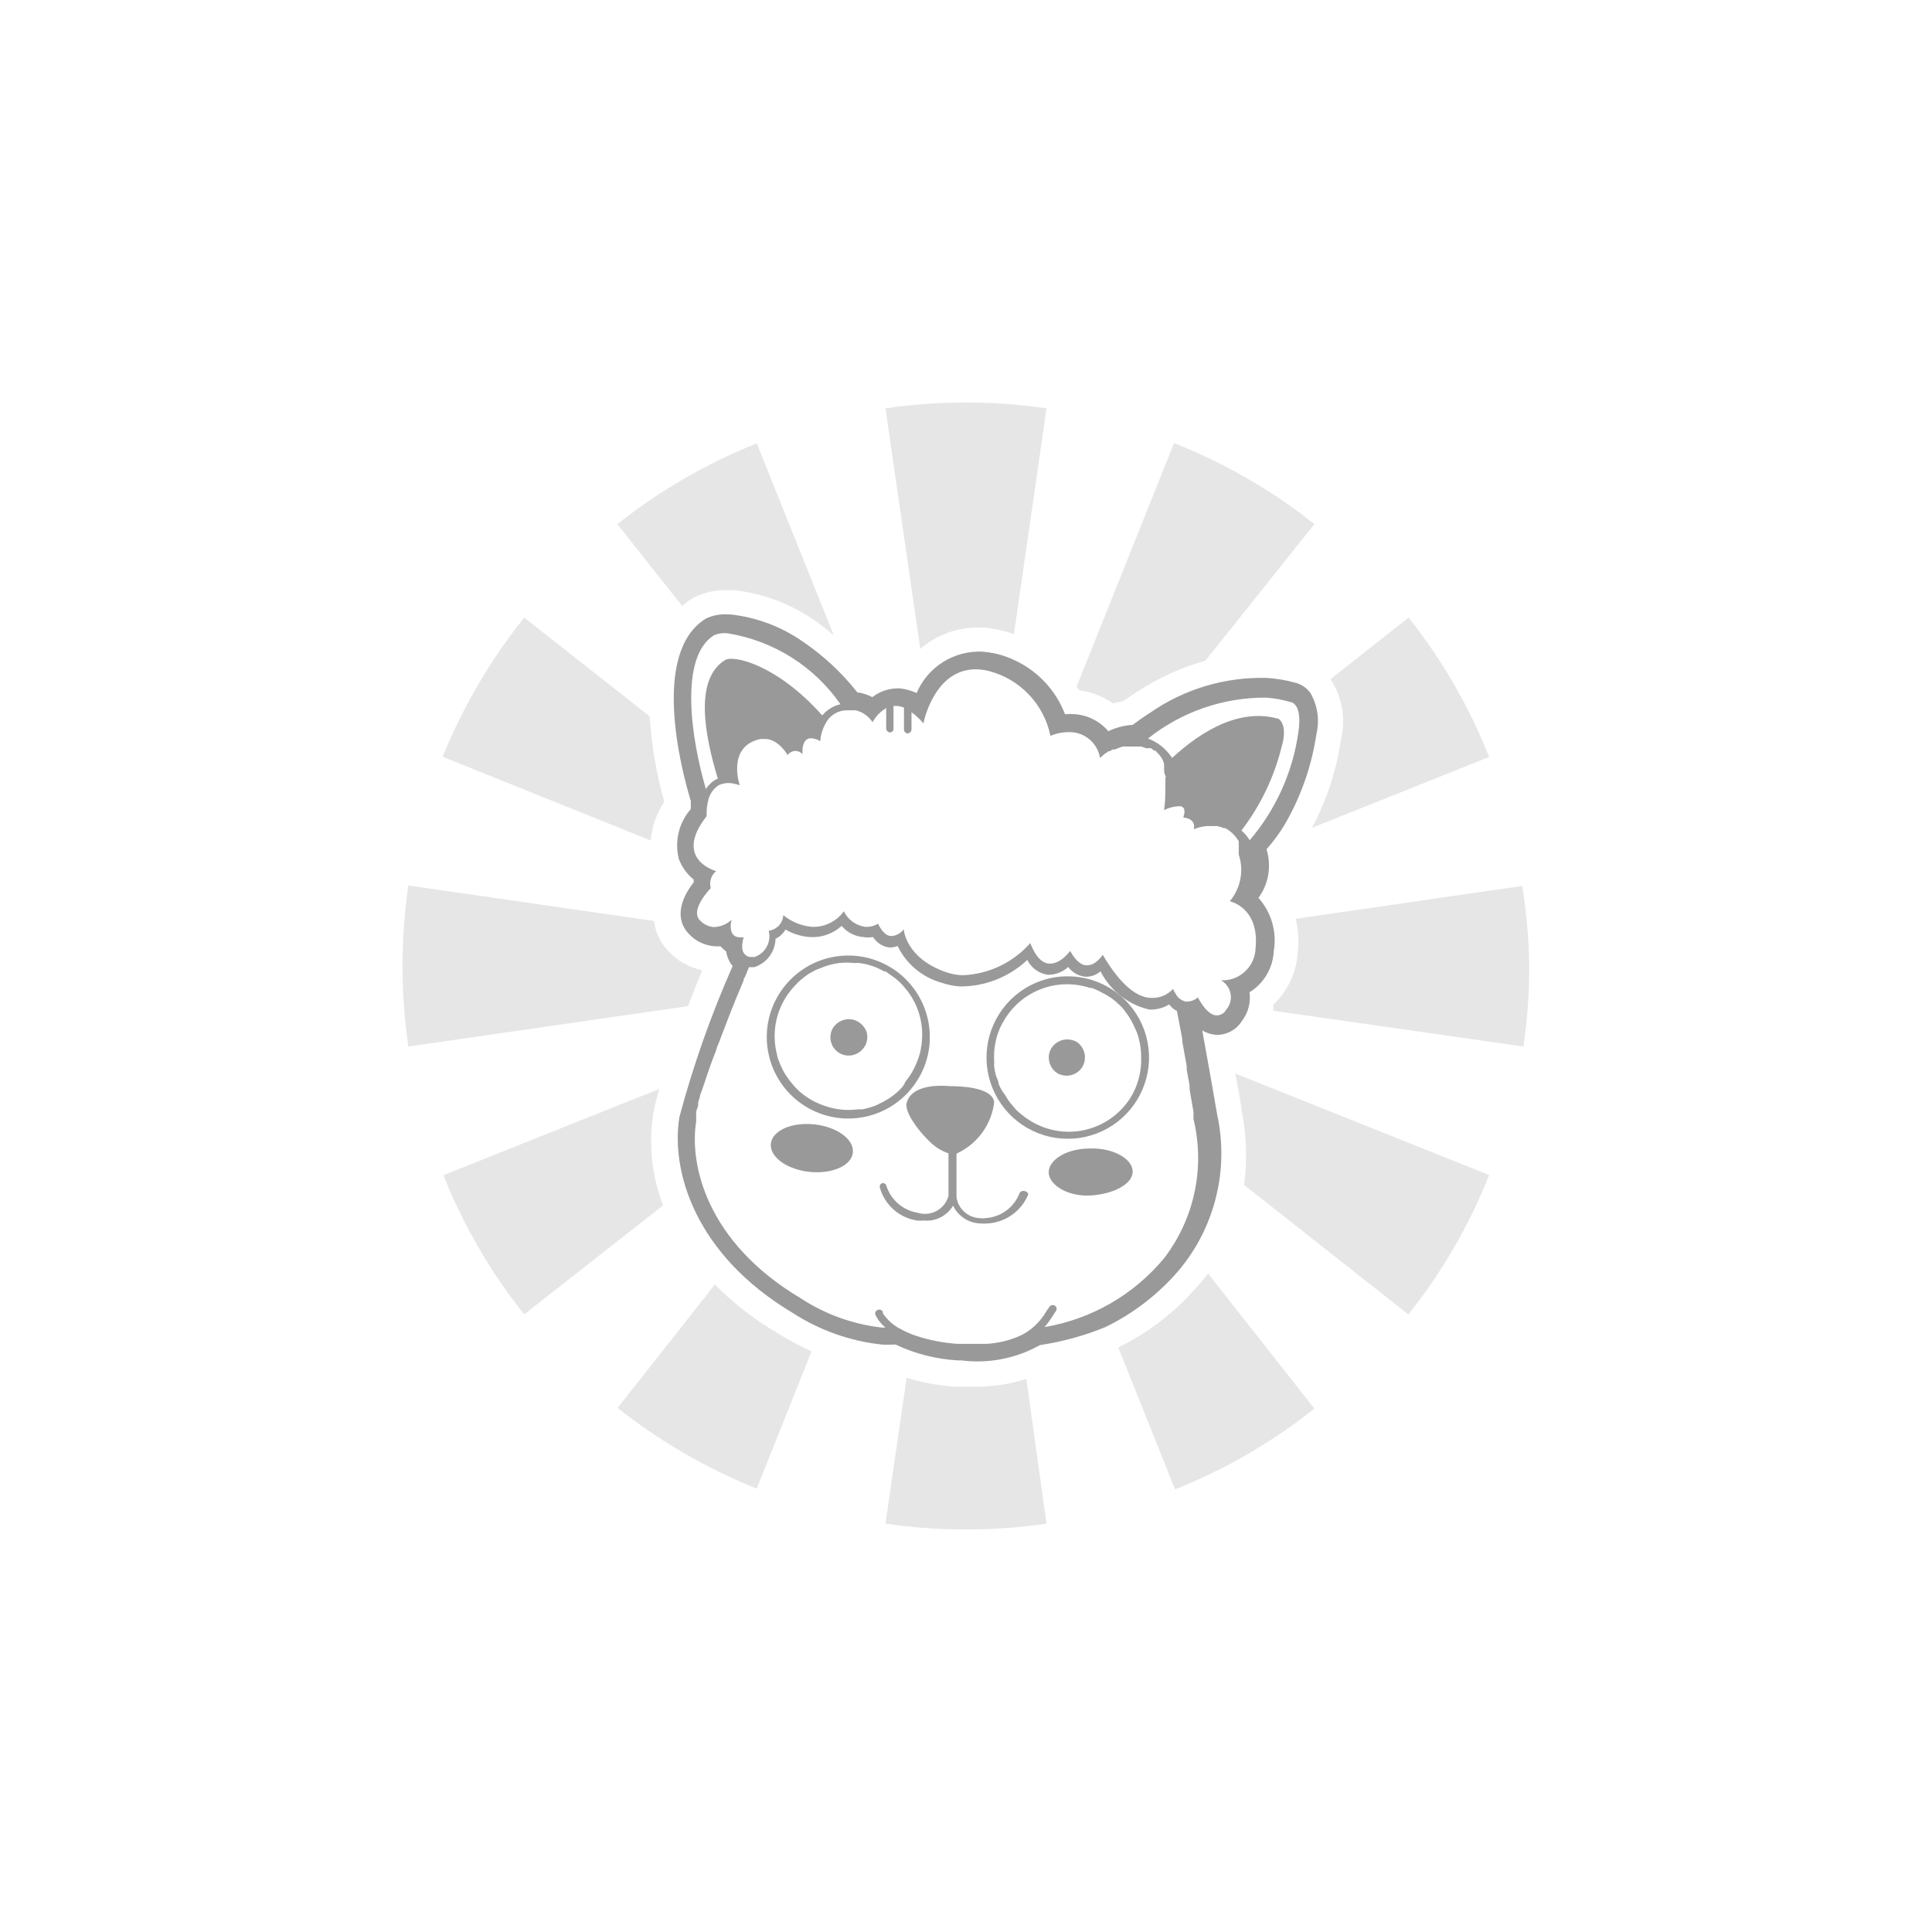 <svg width="48" height="48" viewBox="0 0 48 48" fill="none" xmlns="http://www.w3.org/2000/svg">
<g opacity="0.4">
<path d="M32.554 17.212C32.459 17.084 32.322 16.994 32.167 16.958C31.938 16.895 31.703 16.857 31.466 16.843C30.435 16.816 29.422 17.119 28.576 17.707C28.431 17.798 28.286 17.901 28.141 18.009C27.931 18.022 27.726 18.075 27.536 18.167C27.432 18.044 27.305 17.944 27.162 17.871C27.019 17.799 26.862 17.755 26.702 17.744C26.622 17.737 26.541 17.737 26.46 17.744C26.316 17.367 26.08 17.031 25.774 16.768C25.468 16.504 25.102 16.32 24.707 16.232C24.608 16.212 24.507 16.198 24.405 16.19C24.061 16.175 23.72 16.265 23.428 16.449C23.137 16.632 22.908 16.901 22.773 17.218C22.643 17.158 22.504 17.119 22.362 17.103C22.114 17.091 21.869 17.168 21.673 17.32C21.556 17.259 21.429 17.218 21.298 17.2C20.918 16.716 20.465 16.294 19.956 15.948C19.42 15.57 18.795 15.335 18.143 15.265H18.07C17.887 15.253 17.704 15.289 17.538 15.368C16.16 16.214 16.934 19.152 17.163 19.902C17.163 19.968 17.163 20.035 17.163 20.101C17.016 20.269 16.912 20.47 16.86 20.687C16.809 20.904 16.811 21.13 16.867 21.346C16.943 21.545 17.07 21.72 17.236 21.854C17.233 21.876 17.233 21.898 17.236 21.921C16.855 22.398 16.801 22.876 17.109 23.196C17.276 23.38 17.508 23.492 17.756 23.51C17.804 23.513 17.852 23.513 17.901 23.51C17.943 23.557 17.989 23.6 18.04 23.637C18.058 23.752 18.101 23.862 18.167 23.958L18.203 24C17.665 25.215 17.223 26.47 16.879 27.754C16.662 29.096 17.272 31.175 19.696 32.62C20.365 33.054 21.128 33.323 21.921 33.406C22.009 33.412 22.098 33.412 22.187 33.406H22.253C22.74 33.637 23.268 33.77 23.807 33.799H23.885C24.56 33.885 25.245 33.751 25.838 33.418C26.396 33.335 26.942 33.185 27.464 32.971C28.157 32.633 28.774 32.158 29.277 31.574C29.726 31.043 30.046 30.415 30.212 29.74C30.379 29.065 30.388 28.36 30.238 27.681C30.196 27.433 30.021 26.424 29.87 25.602C29.973 25.662 30.089 25.699 30.208 25.711C30.337 25.715 30.464 25.685 30.578 25.625C30.691 25.564 30.787 25.475 30.855 25.366C30.933 25.266 30.989 25.151 31.021 25.029C31.054 24.906 31.061 24.778 31.043 24.653C31.22 24.544 31.367 24.394 31.473 24.214C31.578 24.035 31.638 23.833 31.647 23.625C31.687 23.391 31.673 23.151 31.607 22.923C31.541 22.695 31.425 22.484 31.266 22.307C31.392 22.136 31.475 21.937 31.51 21.727C31.544 21.517 31.529 21.302 31.466 21.099C31.683 20.856 31.869 20.588 32.022 20.3C32.366 19.66 32.597 18.965 32.705 18.245C32.79 17.894 32.736 17.524 32.554 17.212ZM17.744 15.779C17.855 15.735 17.976 15.72 18.094 15.737C18.653 15.829 19.187 16.032 19.666 16.334C20.145 16.636 20.558 17.031 20.881 17.496C20.704 17.537 20.545 17.635 20.428 17.774C19.303 16.51 18.215 16.262 18.01 16.402C17.248 16.879 17.502 18.245 17.834 19.345C17.763 19.372 17.699 19.416 17.647 19.472C17.605 19.511 17.568 19.556 17.538 19.605C17.181 18.39 16.855 16.329 17.744 15.779ZM28.927 31.254C28.174 32.165 27.118 32.774 25.953 32.971C26.028 32.882 26.097 32.786 26.158 32.687L26.225 32.584C26.242 32.566 26.251 32.542 26.251 32.517C26.251 32.493 26.242 32.469 26.225 32.451C26.206 32.433 26.181 32.424 26.155 32.424C26.129 32.424 26.105 32.433 26.086 32.451C26.07 32.47 26.056 32.49 26.043 32.511L26.007 32.56C25.906 32.74 25.771 32.898 25.608 33.025C25.533 33.083 25.452 33.134 25.366 33.176C25.091 33.303 24.793 33.375 24.49 33.388C24.333 33.388 24.163 33.388 23.988 33.388H23.795C23.437 33.365 23.083 33.296 22.743 33.182C22.615 33.139 22.492 33.085 22.374 33.019C22.195 32.929 22.043 32.793 21.933 32.626V32.59C21.927 32.578 21.919 32.568 21.909 32.559C21.899 32.551 21.888 32.544 21.875 32.54C21.863 32.536 21.85 32.535 21.837 32.536C21.824 32.538 21.811 32.541 21.8 32.547C21.78 32.557 21.763 32.572 21.753 32.592C21.743 32.612 21.741 32.635 21.745 32.656C21.803 32.783 21.89 32.895 21.999 32.983H21.909C21.19 32.902 20.501 32.653 19.896 32.257C17.538 30.855 17.127 28.915 17.296 27.863V27.766V27.712V27.651C17.296 27.597 17.326 27.53 17.345 27.47V27.397C17.356 27.35 17.37 27.304 17.387 27.258C17.387 27.21 17.417 27.155 17.435 27.101L17.484 26.956L17.55 26.763L17.587 26.648C17.6 26.621 17.61 26.593 17.617 26.563C17.671 26.412 17.726 26.261 17.786 26.11C17.799 26.061 17.816 26.012 17.834 25.965L17.864 25.898L17.943 25.687L18.028 25.469L18.076 25.342C18.131 25.197 18.185 25.058 18.239 24.931L18.288 24.804L18.336 24.695C18.378 24.592 18.415 24.496 18.457 24.405C18.499 24.314 18.457 24.326 18.499 24.29C18.526 24.233 18.551 24.174 18.572 24.115L18.608 24.03H18.735C18.887 23.983 19.02 23.89 19.115 23.763C19.211 23.636 19.264 23.482 19.267 23.323C19.372 23.275 19.459 23.195 19.515 23.093C19.699 23.202 19.906 23.266 20.119 23.281C20.263 23.29 20.408 23.271 20.544 23.223C20.68 23.175 20.805 23.1 20.911 23.003C20.977 23.083 21.059 23.149 21.152 23.197C21.244 23.244 21.345 23.273 21.449 23.281C21.529 23.293 21.611 23.293 21.691 23.281C21.735 23.351 21.794 23.411 21.864 23.456C21.934 23.501 22.013 23.53 22.096 23.541C22.166 23.541 22.236 23.528 22.302 23.504C22.407 23.723 22.558 23.916 22.743 24.072C22.928 24.228 23.145 24.344 23.378 24.411C23.532 24.465 23.692 24.497 23.855 24.508C24.475 24.51 25.072 24.274 25.523 23.849C25.572 23.948 25.644 24.034 25.734 24.098C25.823 24.163 25.928 24.204 26.037 24.218C26.223 24.22 26.403 24.151 26.539 24.024C26.589 24.092 26.652 24.148 26.725 24.19C26.798 24.231 26.879 24.257 26.962 24.266C27.101 24.272 27.238 24.224 27.343 24.133C27.463 24.37 27.633 24.578 27.842 24.742C28.051 24.906 28.293 25.022 28.552 25.082C28.726 25.09 28.899 25.046 29.048 24.955C29.099 25.024 29.165 25.079 29.241 25.118C29.277 25.318 29.326 25.56 29.374 25.814C29.374 25.814 29.374 25.856 29.374 25.88L29.483 26.485C29.483 26.515 29.483 26.551 29.483 26.575L29.555 26.968C29.555 26.968 29.555 27.029 29.555 27.065L29.652 27.627C29.652 27.627 29.652 27.627 29.652 27.663C29.652 27.663 29.652 27.663 29.652 27.7C29.649 27.709 29.649 27.72 29.652 27.73C29.652 27.766 29.652 27.79 29.652 27.802C29.796 28.395 29.806 29.013 29.68 29.61C29.555 30.207 29.297 30.769 28.927 31.254ZM31.194 23.559C31.191 23.668 31.166 23.775 31.121 23.875C31.076 23.974 31.011 24.063 30.931 24.137C30.852 24.212 30.758 24.269 30.655 24.307C30.553 24.345 30.444 24.361 30.335 24.357C30.397 24.391 30.45 24.438 30.491 24.496C30.532 24.553 30.56 24.619 30.573 24.688C30.586 24.757 30.583 24.829 30.565 24.897C30.547 24.965 30.514 25.028 30.468 25.082C30.445 25.126 30.41 25.163 30.368 25.188C30.325 25.214 30.276 25.227 30.226 25.227C29.979 25.227 29.761 24.78 29.761 24.78C29.686 24.847 29.589 24.884 29.489 24.883H29.453C29.399 24.869 29.349 24.845 29.306 24.81C29.264 24.776 29.229 24.733 29.205 24.683C29.179 24.648 29.158 24.61 29.144 24.568C29.077 24.643 28.993 24.702 28.9 24.74C28.807 24.779 28.707 24.797 28.606 24.792C28.298 24.792 27.881 24.544 27.397 23.722C27.397 23.722 27.222 24 26.992 23.982C26.872 23.982 26.732 23.885 26.587 23.625C26.587 23.625 26.352 23.958 26.073 23.94C25.916 23.94 25.741 23.8 25.596 23.432C25.383 23.673 25.123 23.869 24.832 24.006C24.541 24.143 24.225 24.219 23.903 24.23C23.759 24.223 23.616 24.194 23.48 24.145C22.489 23.788 22.453 23.087 22.453 23.087C22.417 23.137 22.371 23.177 22.317 23.206C22.264 23.236 22.205 23.253 22.144 23.256C22.042 23.256 21.927 23.178 21.812 22.948C21.718 23.007 21.608 23.035 21.497 23.027C21.384 23.012 21.275 22.968 21.182 22.901C21.09 22.833 21.015 22.744 20.966 22.64C20.875 22.766 20.755 22.867 20.616 22.934C20.476 23.002 20.322 23.034 20.168 23.027C19.908 23.002 19.662 22.901 19.46 22.737C19.455 22.834 19.416 22.926 19.35 22.996C19.283 23.067 19.194 23.112 19.098 23.123C19.133 23.256 19.116 23.398 19.051 23.519C18.986 23.64 18.877 23.732 18.747 23.776H18.711H18.65C18.611 23.777 18.573 23.765 18.542 23.74C18.457 23.686 18.396 23.571 18.475 23.287H18.372C18.258 23.287 18.1 23.208 18.173 22.852C18.053 22.967 17.892 23.032 17.726 23.033C17.596 23.019 17.476 22.959 17.387 22.864C17.133 22.598 17.659 22.066 17.659 22.066C17.638 21.99 17.639 21.909 17.662 21.834C17.686 21.759 17.731 21.692 17.792 21.642C17.792 21.642 16.71 21.358 17.556 20.276V20.246C17.552 20.12 17.566 19.994 17.599 19.871C17.636 19.718 17.731 19.586 17.864 19.503C17.948 19.467 18.039 19.45 18.131 19.454C18.215 19.463 18.298 19.481 18.378 19.509C18.378 19.509 18.046 18.541 18.892 18.36H19.013C19.34 18.36 19.569 18.759 19.569 18.759C19.582 18.737 19.601 18.718 19.624 18.705C19.647 18.686 19.673 18.673 19.701 18.665C19.73 18.657 19.759 18.654 19.788 18.658C19.817 18.661 19.846 18.67 19.871 18.684C19.897 18.699 19.92 18.718 19.938 18.741C19.938 18.741 19.896 18.324 20.162 18.342C20.239 18.348 20.314 18.373 20.379 18.415C20.392 18.231 20.453 18.054 20.555 17.901C20.607 17.827 20.676 17.765 20.755 17.721C20.835 17.677 20.923 17.652 21.014 17.647H21.135H21.171H21.262C21.433 17.689 21.582 17.795 21.679 17.943C21.757 17.797 21.875 17.676 22.017 17.592V18.1C22.019 18.124 22.029 18.147 22.045 18.165C22.062 18.183 22.084 18.194 22.108 18.197C22.121 18.197 22.134 18.194 22.146 18.189C22.158 18.184 22.168 18.176 22.177 18.166C22.186 18.157 22.192 18.145 22.196 18.133C22.199 18.12 22.201 18.107 22.199 18.094V17.538H22.277C22.34 17.544 22.401 17.558 22.459 17.58V18.124C22.459 18.149 22.468 18.173 22.485 18.191C22.502 18.209 22.525 18.22 22.549 18.221C22.576 18.22 22.6 18.208 22.618 18.189C22.636 18.17 22.646 18.145 22.646 18.118V17.695C22.756 17.775 22.856 17.868 22.942 17.973C22.942 17.973 23.208 16.559 24.327 16.631C24.404 16.637 24.481 16.65 24.556 16.668C24.939 16.764 25.287 16.967 25.559 17.253C25.832 17.538 26.019 17.895 26.098 18.282C26.264 18.212 26.444 18.181 26.624 18.191C26.797 18.202 26.96 18.272 27.089 18.388C27.217 18.504 27.303 18.661 27.331 18.832L27.373 18.795L27.422 18.747L27.464 18.717L27.549 18.662H27.579L27.639 18.62H27.7C27.764 18.591 27.831 18.566 27.899 18.547C27.925 18.545 27.952 18.545 27.978 18.547H28.244H28.316H28.352L28.479 18.59H28.516H28.558H28.594C28.611 18.596 28.625 18.607 28.637 18.62L28.673 18.65H28.709L28.745 18.693L28.818 18.771L28.848 18.814L28.884 18.874C28.899 18.909 28.911 18.946 28.921 18.983V19.037C28.924 19.053 28.924 19.07 28.921 19.085C28.921 19.146 28.921 19.206 28.951 19.267C28.981 19.327 28.951 19.321 28.951 19.345C28.957 19.39 28.957 19.434 28.951 19.478V19.539C28.957 19.581 28.957 19.624 28.951 19.666C28.954 19.686 28.954 19.706 28.951 19.726C28.951 19.95 28.921 20.125 28.921 20.125C29.038 20.068 29.165 20.035 29.296 20.029C29.404 20.029 29.471 20.101 29.398 20.313C29.465 20.313 29.719 20.355 29.658 20.603C29.805 20.541 29.965 20.514 30.124 20.524H30.232C30.289 20.532 30.344 20.548 30.396 20.573H30.438C30.497 20.604 30.552 20.642 30.601 20.687C30.618 20.698 30.633 20.713 30.643 20.73L30.686 20.772L30.722 20.82L30.776 20.899C30.775 20.915 30.775 20.931 30.776 20.947V20.99C30.779 21.012 30.779 21.034 30.776 21.056C30.779 21.082 30.779 21.109 30.776 21.135C30.775 21.157 30.775 21.179 30.776 21.201C30.779 21.211 30.779 21.222 30.776 21.232C30.842 21.428 30.855 21.638 30.816 21.841C30.777 22.044 30.686 22.234 30.553 22.392C30.553 22.392 31.296 22.543 31.194 23.559ZM32.258 18.191C32.118 19.182 31.699 20.114 31.049 20.875C30.992 20.785 30.923 20.703 30.843 20.633C31.31 20.025 31.647 19.327 31.834 18.584C32.016 17.985 31.762 17.858 31.762 17.858C30.819 17.592 29.882 18.13 29.12 18.832C29.104 18.801 29.083 18.773 29.06 18.747C28.922 18.566 28.735 18.428 28.522 18.348C29.355 17.685 30.389 17.327 31.453 17.332C31.658 17.346 31.861 17.383 32.058 17.441C32.058 17.441 32.366 17.447 32.258 18.191Z" fill="black"/>
<path d="M22.827 26.781C22.962 26.551 23.049 26.297 23.084 26.034C23.119 25.77 23.102 25.502 23.033 25.245C22.913 24.792 22.639 24.395 22.259 24.121C21.879 23.848 21.415 23.714 20.948 23.744C20.48 23.773 20.037 23.964 19.695 24.284C19.352 24.603 19.131 25.032 19.068 25.496C19.006 25.96 19.107 26.432 19.354 26.831C19.6 27.229 19.977 27.529 20.421 27.681C20.864 27.832 21.346 27.826 21.785 27.661C22.224 27.497 22.592 27.186 22.827 26.781ZM22.398 27.029C22.271 27.165 22.122 27.279 21.957 27.367L21.763 27.464C21.653 27.505 21.54 27.538 21.425 27.561H21.31C21.156 27.582 20.999 27.582 20.845 27.561C20.684 27.539 20.528 27.496 20.379 27.433C20.302 27.403 20.227 27.367 20.155 27.325C20.05 27.265 19.95 27.194 19.859 27.113L19.738 26.992L19.623 26.853L19.521 26.708C19.472 26.631 19.43 26.55 19.394 26.466C19.378 26.436 19.366 26.403 19.358 26.37C19.332 26.323 19.316 26.271 19.309 26.218C19.229 25.925 19.225 25.616 19.295 25.32C19.366 25.025 19.51 24.752 19.714 24.526L19.817 24.417C19.85 24.382 19.887 24.349 19.926 24.32C19.957 24.291 19.992 24.265 20.029 24.242C20.072 24.205 20.121 24.174 20.174 24.151C20.234 24.112 20.299 24.082 20.367 24.061C20.517 23.994 20.676 23.949 20.839 23.927C20.967 23.912 21.097 23.912 21.225 23.927C21.27 23.922 21.314 23.922 21.358 23.927C21.572 23.956 21.777 24.025 21.963 24.133H21.999L22.06 24.175L22.18 24.26C22.303 24.345 22.411 24.449 22.501 24.568C22.53 24.598 22.557 24.63 22.579 24.665C22.799 24.971 22.916 25.34 22.912 25.717C22.91 25.874 22.89 26.03 22.852 26.182C22.807 26.338 22.744 26.488 22.664 26.63C22.615 26.715 22.558 26.796 22.495 26.871C22.473 26.93 22.44 26.983 22.398 27.029Z" fill="black"/>
<path d="M21.298 25.372C21.194 25.32 21.075 25.308 20.963 25.34C20.851 25.371 20.755 25.443 20.694 25.541C20.654 25.608 20.632 25.684 20.631 25.762C20.629 25.839 20.647 25.916 20.683 25.985C20.72 26.053 20.773 26.111 20.838 26.153C20.904 26.195 20.979 26.22 21.056 26.225C21.142 26.23 21.227 26.211 21.303 26.17C21.379 26.13 21.442 26.069 21.485 25.995C21.516 25.943 21.536 25.887 21.544 25.827C21.552 25.768 21.549 25.708 21.534 25.65C21.494 25.53 21.41 25.431 21.298 25.372Z" fill="black"/>
<path d="M25.995 24.326C25.61 24.432 25.265 24.649 25.004 24.95C24.743 25.251 24.576 25.623 24.526 26.018C24.475 26.414 24.543 26.815 24.721 27.172C24.898 27.529 25.177 27.826 25.523 28.024C25.869 28.223 26.266 28.315 26.664 28.288C27.061 28.262 27.442 28.118 27.759 27.875C28.075 27.632 28.312 27.3 28.44 26.923C28.569 26.545 28.582 26.138 28.479 25.753C28.41 25.496 28.291 25.256 28.128 25.045C27.966 24.834 27.763 24.657 27.533 24.525C27.302 24.392 27.047 24.307 26.784 24.273C26.52 24.239 26.252 24.257 25.995 24.326ZM28.135 27.192C28.016 27.403 27.857 27.588 27.666 27.736C27.474 27.885 27.256 27.994 27.022 28.056C26.788 28.119 26.544 28.134 26.304 28.101C26.065 28.067 25.834 27.986 25.626 27.863C25.547 27.817 25.472 27.765 25.402 27.706C25.349 27.667 25.299 27.624 25.251 27.579L25.106 27.409C25.058 27.349 25.016 27.284 24.979 27.216C24.908 27.129 24.851 27.031 24.81 26.926C24.81 26.859 24.762 26.787 24.744 26.72C24.724 26.649 24.709 26.576 24.701 26.503C24.695 26.465 24.695 26.426 24.701 26.388C24.695 26.297 24.695 26.206 24.701 26.116C24.707 26.034 24.72 25.954 24.738 25.874C24.754 25.785 24.781 25.698 24.816 25.614C24.848 25.527 24.888 25.445 24.937 25.366C25.144 25.004 25.471 24.724 25.86 24.574C26.25 24.424 26.68 24.414 27.077 24.544H27.119C27.211 24.577 27.3 24.617 27.385 24.665L27.488 24.719L27.585 24.78C27.654 24.826 27.719 24.878 27.778 24.937C27.842 24.99 27.899 25.051 27.947 25.118C28.057 25.259 28.146 25.413 28.213 25.578C28.248 25.649 28.275 25.724 28.292 25.801C28.333 25.953 28.353 26.11 28.352 26.267C28.363 26.589 28.288 26.908 28.135 27.192Z" fill="black"/>
<path d="M26.75 25.886C26.644 25.826 26.519 25.809 26.4 25.839C26.282 25.87 26.18 25.945 26.116 26.049C26.087 26.101 26.068 26.158 26.06 26.217C26.053 26.276 26.058 26.336 26.073 26.394C26.088 26.452 26.115 26.507 26.151 26.554C26.187 26.602 26.233 26.642 26.285 26.672C26.388 26.726 26.507 26.739 26.619 26.709C26.732 26.679 26.828 26.607 26.89 26.509C26.95 26.407 26.969 26.285 26.944 26.17C26.918 26.054 26.849 25.953 26.75 25.886Z" fill="black"/>
<path d="M25.451 29.592C25.425 29.584 25.398 29.587 25.374 29.599C25.35 29.611 25.332 29.633 25.324 29.658C25.256 29.828 25.142 29.975 24.994 30.082C24.847 30.189 24.672 30.251 24.49 30.263C24.438 30.271 24.384 30.271 24.332 30.263C24.192 30.256 24.058 30.2 23.955 30.105C23.851 30.01 23.784 29.882 23.764 29.743V28.661C24.018 28.546 24.237 28.368 24.401 28.143C24.565 27.919 24.669 27.655 24.701 27.379C24.641 26.992 23.794 26.986 23.613 26.986C23.009 26.932 22.604 27.083 22.525 27.403C22.471 27.627 22.803 28.074 23.057 28.322C23.196 28.473 23.37 28.588 23.565 28.655V29.712C23.543 29.791 23.506 29.865 23.456 29.929C23.405 29.993 23.342 30.046 23.27 30.085C23.198 30.124 23.119 30.148 23.038 30.156C22.957 30.163 22.875 30.155 22.797 30.13C22.619 30.101 22.453 30.023 22.317 29.906C22.18 29.789 22.079 29.636 22.023 29.465C22.019 29.444 22.008 29.425 21.991 29.412C21.974 29.399 21.954 29.392 21.933 29.392C21.92 29.394 21.908 29.399 21.897 29.406C21.886 29.413 21.877 29.422 21.87 29.433C21.864 29.444 21.859 29.456 21.857 29.469C21.855 29.482 21.857 29.495 21.86 29.507C21.919 29.717 22.037 29.905 22.2 30.05C22.363 30.195 22.564 30.289 22.779 30.323C22.835 30.329 22.892 30.329 22.948 30.323C23.093 30.338 23.238 30.311 23.368 30.245C23.497 30.18 23.605 30.079 23.68 29.954C23.74 30.081 23.834 30.189 23.951 30.267C24.068 30.344 24.204 30.389 24.345 30.396C24.411 30.402 24.478 30.402 24.544 30.396C24.762 30.381 24.971 30.306 25.148 30.179C25.325 30.052 25.464 29.878 25.547 29.676C25.543 29.653 25.532 29.632 25.514 29.617C25.496 29.602 25.474 29.593 25.451 29.592Z" fill="black"/>
<path d="M27.083 28.534C26.478 28.534 26.043 28.83 26.055 29.138C26.067 29.447 26.545 29.743 27.119 29.7C27.693 29.658 28.153 29.404 28.141 29.096C28.129 28.788 27.657 28.516 27.083 28.534Z" fill="black"/>
<path d="M20.234 27.935C19.672 27.875 19.188 28.086 19.152 28.413C19.116 28.739 19.545 29.054 20.107 29.114C20.669 29.174 21.153 28.963 21.189 28.637C21.225 28.31 20.796 27.996 20.234 27.935Z" fill="black"/>
</g>
<path opacity="0.1" d="M26.001 10.145L25.191 15.755C24.949 15.669 24.697 15.614 24.441 15.592H24.29C23.766 15.59 23.259 15.779 22.864 16.123L21.999 10.145C23.326 9.952 24.674 9.952 26.001 10.145Z" fill="black"/>
<path opacity="0.1" d="M32.656 13.022L29.948 16.414C29.339 16.587 28.76 16.852 28.231 17.2L27.899 17.423C27.815 17.435 27.732 17.453 27.651 17.477C27.403 17.3 27.114 17.188 26.811 17.151C26.793 17.117 26.773 17.085 26.75 17.054L29.168 11.009C30.424 11.504 31.6 12.182 32.656 13.022Z" fill="black"/>
<path opacity="0.1" d="M33.321 18.348C33.379 18.097 33.385 17.837 33.34 17.583C33.294 17.33 33.197 17.088 33.055 16.873L34.996 15.344C35.83 16.393 36.504 17.561 36.997 18.807L32.596 20.567C32.964 19.874 33.209 19.124 33.321 18.348Z" fill="black"/>
<path opacity="0.1" d="M20.162 33.575L18.801 36.984C17.558 36.487 16.393 35.811 15.344 34.978L17.762 31.913C18.225 32.384 18.75 32.791 19.321 33.122C19.591 33.292 19.872 33.443 20.162 33.575Z" fill="black"/>
<path opacity="0.1" d="M16.474 29.948L13.023 32.656C12.189 31.607 11.513 30.443 11.016 29.199L16.384 27.053C16.322 27.251 16.272 27.453 16.232 27.657C16.11 28.429 16.194 29.219 16.474 29.948Z" fill="black"/>
<path opacity="0.1" d="M17.447 24.103C17.326 24.393 17.206 24.707 17.091 24.997L10.145 26.001C9.952 24.674 9.952 23.326 10.145 21.999L16.25 22.882C16.28 23.159 16.401 23.419 16.595 23.619C16.82 23.868 17.119 24.038 17.447 24.103Z" fill="black"/>
<path opacity="0.1" d="M16.504 19.92C16.313 20.207 16.196 20.537 16.166 20.881L10.997 18.801C11.503 17.557 12.185 16.393 13.023 15.344L16.142 17.798C16.186 18.516 16.307 19.228 16.504 19.92Z" fill="black"/>
<path opacity="0.1" d="M20.718 15.791C20.578 15.666 20.43 15.549 20.276 15.44C19.669 15.01 18.962 14.741 18.221 14.661H18.112H18.004C17.744 14.665 17.488 14.725 17.254 14.836L17.188 14.878C17.102 14.93 17.022 14.989 16.946 15.053L15.338 13.022C16.389 12.189 17.556 11.513 18.802 11.015L20.718 15.791Z" fill="black"/>
<path opacity="0.1" d="M26.001 37.855C24.674 38.048 23.326 38.048 21.999 37.855L22.525 34.228C22.918 34.351 23.324 34.426 23.734 34.452H23.813H24.212C24.648 34.457 25.083 34.392 25.499 34.258L26.001 37.855Z" fill="black"/>
<path opacity="0.1" d="M32.656 34.996C31.607 35.831 30.44 36.508 29.193 37.003L27.784 33.478C28.529 33.112 29.193 32.6 29.737 31.973C29.84 31.864 29.93 31.75 30.015 31.641L32.656 34.996Z" fill="black"/>
<path opacity="0.1" d="M36.997 29.193C36.504 30.441 35.828 31.608 34.99 32.656L30.909 29.44C30.992 28.819 30.97 28.187 30.843 27.573C30.843 27.44 30.764 27.095 30.692 26.672L36.997 29.193Z" fill="black"/>
<path opacity="0.1" d="M37.994 24C37.995 24.67 37.946 25.338 37.849 26.001L31.635 25.112C31.638 25.062 31.638 25.012 31.635 24.961C31.987 24.628 32.202 24.175 32.239 23.692C32.274 23.403 32.258 23.11 32.191 22.827L37.819 22.011C37.925 22.669 37.984 23.334 37.994 24Z" fill="black"/>
</svg>
